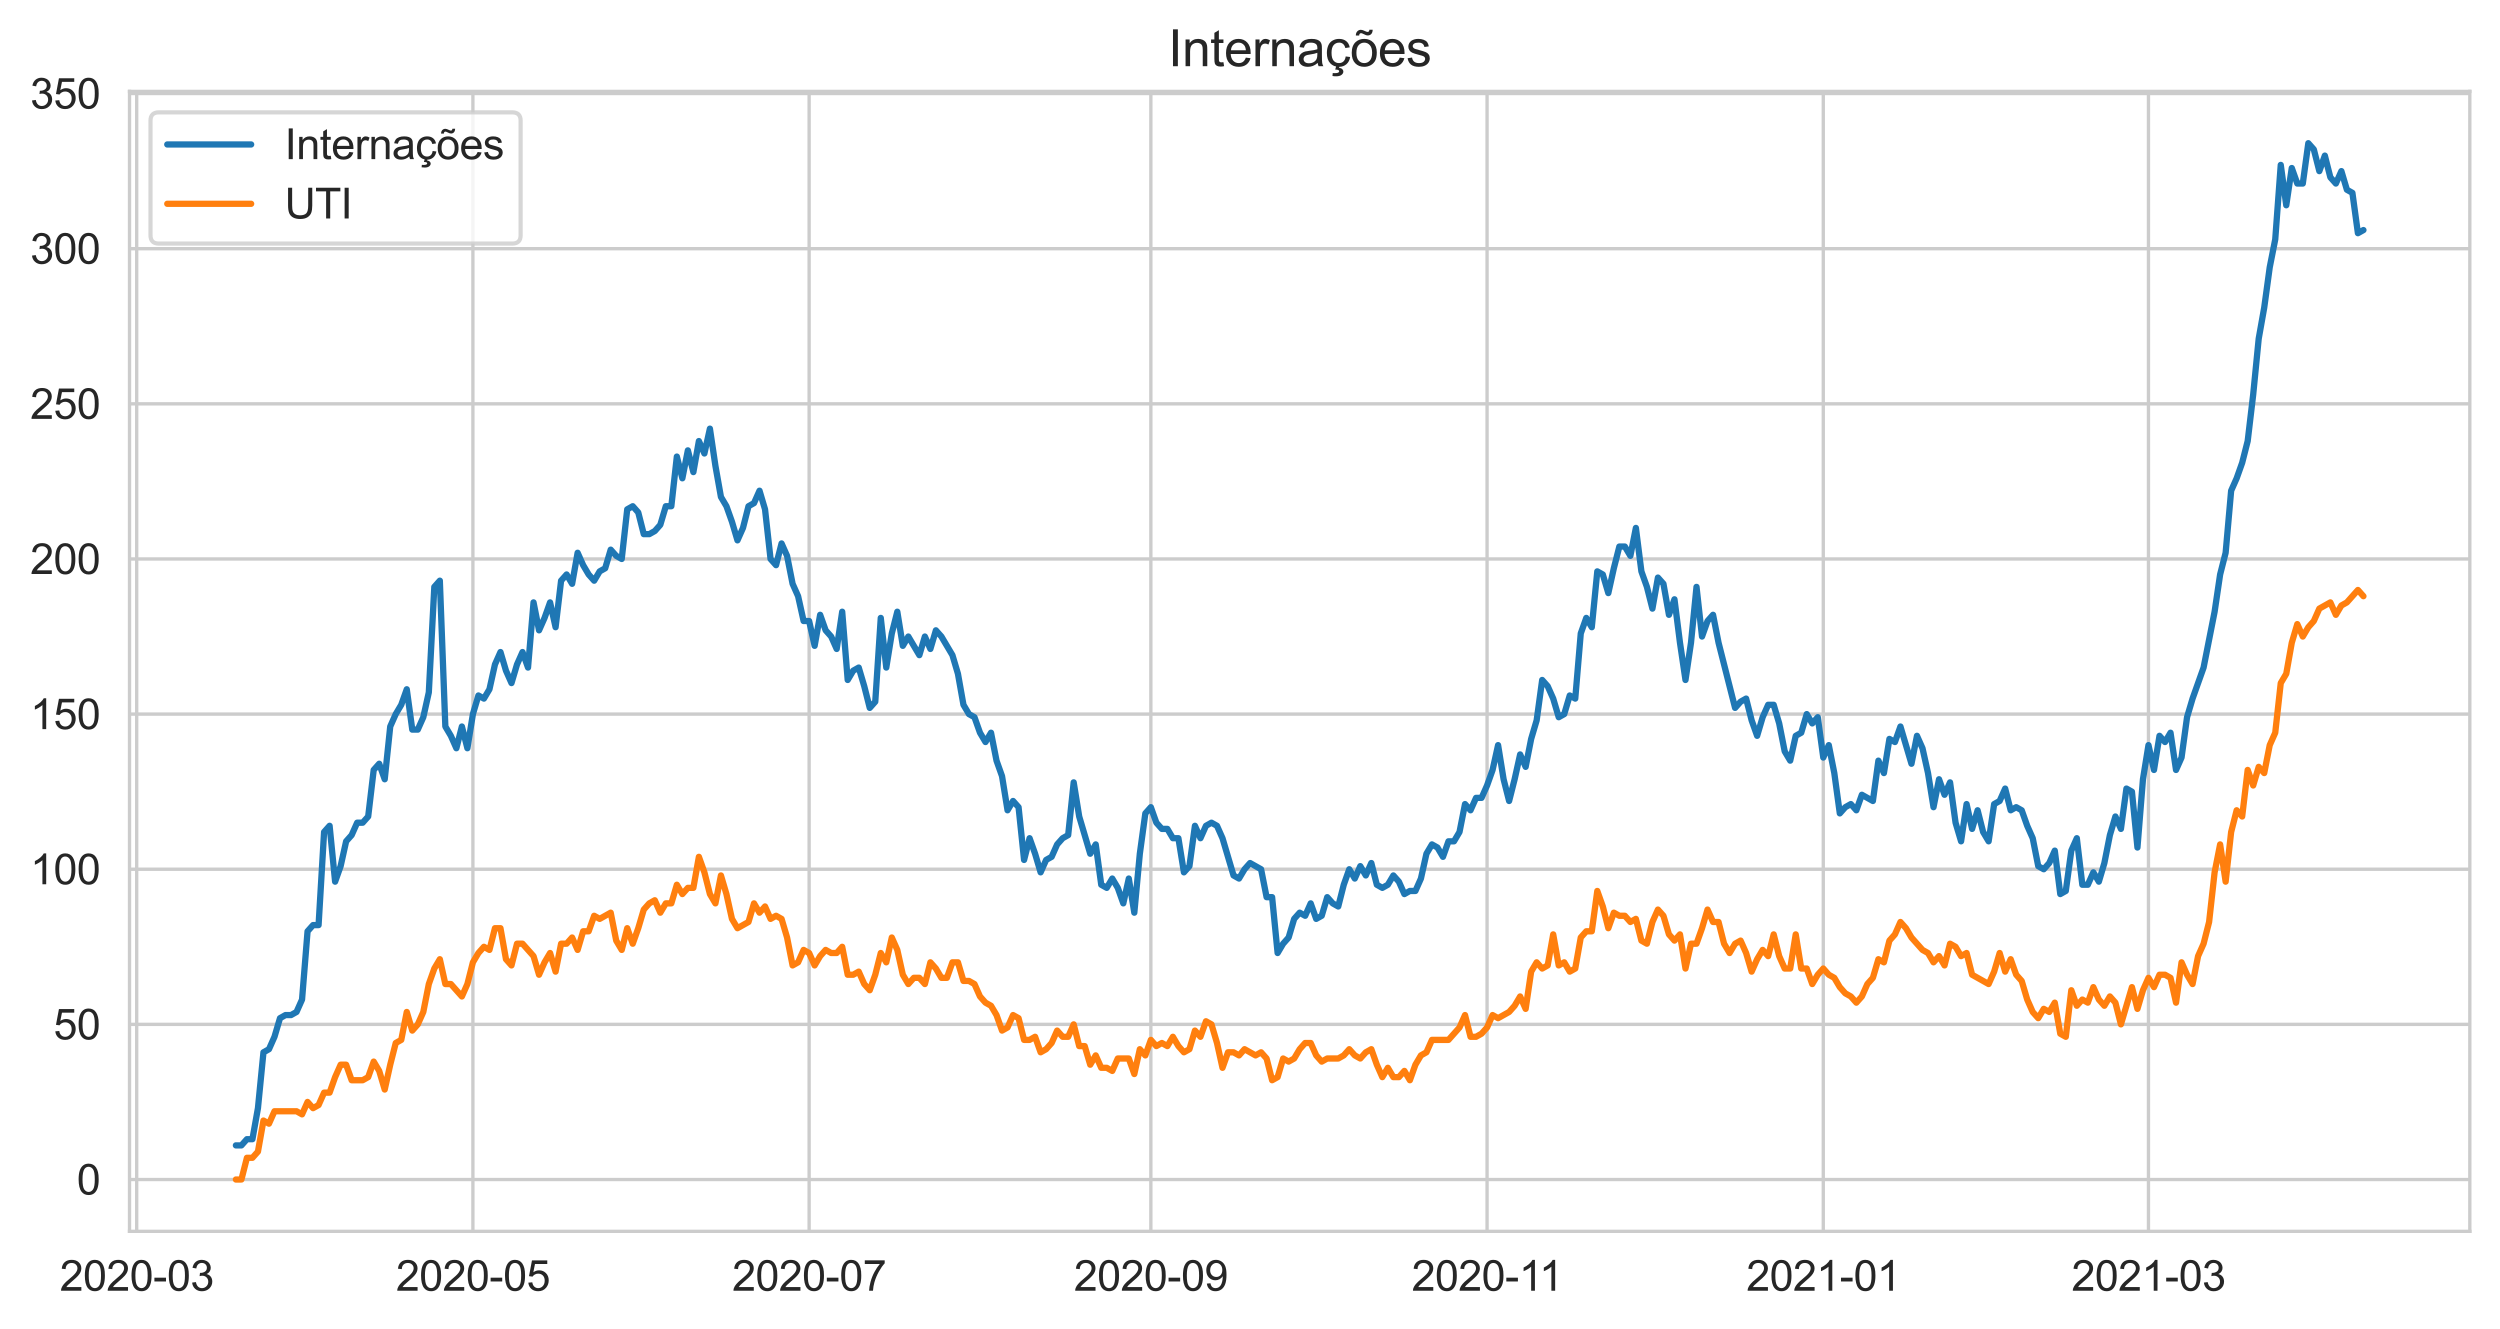 <?xml version="1.0" encoding="utf-8" standalone="no"?>
<!DOCTYPE svg PUBLIC "-//W3C//DTD SVG 1.1//EN"
  "http://www.w3.org/Graphics/SVG/1.1/DTD/svg11.dtd">
<svg height="316.935pt" version="1.1" viewBox="0 0 596.083 316.935" width="596.083pt" xmlns="http://www.w3.org/2000/svg" xmlns:xlink="http://www.w3.org/1999/xlink">
 <defs>
  <style type="text/css">*{stroke-linecap:butt;stroke-linejoin:round;}</style>
 </defs>
 <g id="figure_1">
  <g id="patch_1">
   <path d="M 0 316.935 
L 596.083 316.935 
L 596.083 0 
L 0 0 
z
" style="fill:#ffffff;"/>
  </g>
  <g id="axes_1">
   <g id="patch_2">
    <path d="M 30.883 293.589 
L 588.883 293.589 
L 588.883 21.789 
L 30.883 21.789 
z
" style="fill:#ffffff;"/>
   </g>
   <g id="matplotlib.axis_1">
    <g id="xtick_1">
     <g id="line2d_1">
      <path clip-path="url(#pfd5bb45b0c)" d="M 32.591 293.589 
L 32.591 21.789 
" style="fill:none;stroke:#cccccc;stroke-linecap:round;stroke-width:0.8;"/>
     </g>
     <g id="text_1">
      <!-- 2020-03 -->
      <g style="fill:#262626;" transform="translate(14.244 307.747)scale(0.1 -0.1)">
       <defs>
        <path d="M 3222 541 
L 3222 0 
L 194 0 
Q 188 203 259 391 
Q 375 700 629 1000 
Q 884 1300 1366 1694 
Q 2113 2306 2375 2664 
Q 2638 3022 2638 3341 
Q 2638 3675 2398 3904 
Q 2159 4134 1775 4134 
Q 1369 4134 1125 3890 
Q 881 3647 878 3216 
L 300 3275 
Q 359 3922 746 4261 
Q 1134 4600 1788 4600 
Q 2447 4600 2831 4234 
Q 3216 3869 3216 3328 
Q 3216 3053 3103 2787 
Q 2991 2522 2730 2228 
Q 2469 1934 1863 1422 
Q 1356 997 1212 845 
Q 1069 694 975 541 
L 3222 541 
z
" id="ArialMT-32" transform="scale(0.016)"/>
        <path d="M 266 2259 
Q 266 3072 433 3567 
Q 600 4063 929 4331 
Q 1259 4600 1759 4600 
Q 2128 4600 2406 4451 
Q 2684 4303 2865 4023 
Q 3047 3744 3150 3342 
Q 3253 2941 3253 2259 
Q 3253 1453 3087 958 
Q 2922 463 2592 192 
Q 2263 -78 1759 -78 
Q 1097 -78 719 397 
Q 266 969 266 2259 
z
M 844 2259 
Q 844 1131 1108 757 
Q 1372 384 1759 384 
Q 2147 384 2411 759 
Q 2675 1134 2675 2259 
Q 2675 3391 2411 3762 
Q 2147 4134 1753 4134 
Q 1366 4134 1134 3806 
Q 844 3388 844 2259 
z
" id="ArialMT-30" transform="scale(0.016)"/>
        <path d="M 203 1375 
L 203 1941 
L 1931 1941 
L 1931 1375 
L 203 1375 
z
" id="ArialMT-2d" transform="scale(0.016)"/>
        <path d="M 269 1209 
L 831 1284 
Q 928 806 1161 595 
Q 1394 384 1728 384 
Q 2125 384 2398 659 
Q 2672 934 2672 1341 
Q 2672 1728 2419 1979 
Q 2166 2231 1775 2231 
Q 1616 2231 1378 2169 
L 1441 2663 
Q 1497 2656 1531 2656 
Q 1891 2656 2178 2843 
Q 2466 3031 2466 3422 
Q 2466 3731 2256 3934 
Q 2047 4138 1716 4138 
Q 1388 4138 1169 3931 
Q 950 3725 888 3313 
L 325 3413 
Q 428 3978 793 4289 
Q 1159 4600 1703 4600 
Q 2078 4600 2393 4439 
Q 2709 4278 2876 4000 
Q 3044 3722 3044 3409 
Q 3044 3113 2884 2869 
Q 2725 2625 2413 2481 
Q 2819 2388 3044 2092 
Q 3269 1797 3269 1353 
Q 3269 753 2831 336 
Q 2394 -81 1725 -81 
Q 1122 -81 723 278 
Q 325 638 269 1209 
z
" id="ArialMT-33" transform="scale(0.016)"/>
       </defs>
       <use xlink:href="#ArialMT-32"/>
       <use x="55.615" xlink:href="#ArialMT-30"/>
       <use x="111.23" xlink:href="#ArialMT-32"/>
       <use x="166.846" xlink:href="#ArialMT-30"/>
       <use x="222.461" xlink:href="#ArialMT-2d"/>
       <use x="255.762" xlink:href="#ArialMT-30"/>
       <use x="311.377" xlink:href="#ArialMT-33"/>
      </g>
     </g>
    </g>
    <g id="xtick_2">
     <g id="line2d_2">
      <path clip-path="url(#pfd5bb45b0c)" d="M 112.756 293.589 
L 112.756 21.789 
" style="fill:none;stroke:#cccccc;stroke-linecap:round;stroke-width:0.8;"/>
     </g>
     <g id="text_2">
      <!-- 2020-05 -->
      <g style="fill:#262626;" transform="translate(94.408 307.747)scale(0.1 -0.1)">
       <defs>
        <path d="M 266 1200 
L 856 1250 
Q 922 819 1161 601 
Q 1400 384 1738 384 
Q 2144 384 2425 690 
Q 2706 997 2706 1503 
Q 2706 1984 2436 2262 
Q 2166 2541 1728 2541 
Q 1456 2541 1237 2417 
Q 1019 2294 894 2097 
L 366 2166 
L 809 4519 
L 3088 4519 
L 3088 3981 
L 1259 3981 
L 1013 2750 
Q 1425 3038 1878 3038 
Q 2478 3038 2890 2622 
Q 3303 2206 3303 1553 
Q 3303 931 2941 478 
Q 2500 -78 1738 -78 
Q 1113 -78 717 272 
Q 322 622 266 1200 
z
" id="ArialMT-35" transform="scale(0.016)"/>
       </defs>
       <use xlink:href="#ArialMT-32"/>
       <use x="55.615" xlink:href="#ArialMT-30"/>
       <use x="111.23" xlink:href="#ArialMT-32"/>
       <use x="166.846" xlink:href="#ArialMT-30"/>
       <use x="222.461" xlink:href="#ArialMT-2d"/>
       <use x="255.762" xlink:href="#ArialMT-30"/>
       <use x="311.377" xlink:href="#ArialMT-35"/>
      </g>
     </g>
    </g>
    <g id="xtick_3">
     <g id="line2d_3">
      <path clip-path="url(#pfd5bb45b0c)" d="M 192.921 293.589 
L 192.921 21.789 
" style="fill:none;stroke:#cccccc;stroke-linecap:round;stroke-width:0.8;"/>
     </g>
     <g id="text_3">
      <!-- 2020-07 -->
      <g style="fill:#262626;" transform="translate(174.573 307.747)scale(0.1 -0.1)">
       <defs>
        <path d="M 303 3981 
L 303 4522 
L 3269 4522 
L 3269 4084 
Q 2831 3619 2401 2847 
Q 1972 2075 1738 1259 
Q 1569 684 1522 0 
L 944 0 
Q 953 541 1156 1306 
Q 1359 2072 1739 2783 
Q 2119 3494 2547 3981 
L 303 3981 
z
" id="ArialMT-37" transform="scale(0.016)"/>
       </defs>
       <use xlink:href="#ArialMT-32"/>
       <use x="55.615" xlink:href="#ArialMT-30"/>
       <use x="111.23" xlink:href="#ArialMT-32"/>
       <use x="166.846" xlink:href="#ArialMT-30"/>
       <use x="222.461" xlink:href="#ArialMT-2d"/>
       <use x="255.762" xlink:href="#ArialMT-30"/>
       <use x="311.377" xlink:href="#ArialMT-37"/>
      </g>
     </g>
    </g>
    <g id="xtick_4">
     <g id="line2d_4">
      <path clip-path="url(#pfd5bb45b0c)" d="M 274.4 293.589 
L 274.4 21.789 
" style="fill:none;stroke:#cccccc;stroke-linecap:round;stroke-width:0.8;"/>
     </g>
     <g id="text_4">
      <!-- 2020-09 -->
      <g style="fill:#262626;" transform="translate(256.052 307.747)scale(0.1 -0.1)">
       <defs>
        <path d="M 350 1059 
L 891 1109 
Q 959 728 1153 556 
Q 1347 384 1650 384 
Q 1909 384 2104 503 
Q 2300 622 2425 820 
Q 2550 1019 2634 1356 
Q 2719 1694 2719 2044 
Q 2719 2081 2716 2156 
Q 2547 1888 2255 1720 
Q 1963 1553 1622 1553 
Q 1053 1553 659 1965 
Q 266 2378 266 3053 
Q 266 3750 677 4175 
Q 1088 4600 1706 4600 
Q 2153 4600 2523 4359 
Q 2894 4119 3086 3673 
Q 3278 3228 3278 2384 
Q 3278 1506 3087 986 
Q 2897 466 2520 194 
Q 2144 -78 1638 -78 
Q 1100 -78 759 220 
Q 419 519 350 1059 
z
M 2653 3081 
Q 2653 3566 2395 3850 
Q 2138 4134 1775 4134 
Q 1400 4134 1122 3828 
Q 844 3522 844 3034 
Q 844 2597 1108 2323 
Q 1372 2050 1759 2050 
Q 2150 2050 2401 2323 
Q 2653 2597 2653 3081 
z
" id="ArialMT-39" transform="scale(0.016)"/>
       </defs>
       <use xlink:href="#ArialMT-32"/>
       <use x="55.615" xlink:href="#ArialMT-30"/>
       <use x="111.23" xlink:href="#ArialMT-32"/>
       <use x="166.846" xlink:href="#ArialMT-30"/>
       <use x="222.461" xlink:href="#ArialMT-2d"/>
       <use x="255.762" xlink:href="#ArialMT-30"/>
       <use x="311.377" xlink:href="#ArialMT-39"/>
      </g>
     </g>
    </g>
    <g id="xtick_5">
     <g id="line2d_5">
      <path clip-path="url(#pfd5bb45b0c)" d="M 354.565 293.589 
L 354.565 21.789 
" style="fill:none;stroke:#cccccc;stroke-linecap:round;stroke-width:0.8;"/>
     </g>
     <g id="text_5">
      <!-- 2020-11 -->
      <g style="fill:#262626;" transform="translate(336.586 307.747)scale(0.1 -0.1)">
       <defs>
        <path d="M 2384 0 
L 1822 0 
L 1822 3584 
Q 1619 3391 1289 3197 
Q 959 3003 697 2906 
L 697 3450 
Q 1169 3672 1522 3987 
Q 1875 4303 2022 4600 
L 2384 4600 
L 2384 0 
z
" id="ArialMT-31" transform="scale(0.016)"/>
       </defs>
       <use xlink:href="#ArialMT-32"/>
       <use x="55.615" xlink:href="#ArialMT-30"/>
       <use x="111.23" xlink:href="#ArialMT-32"/>
       <use x="166.846" xlink:href="#ArialMT-30"/>
       <use x="222.461" xlink:href="#ArialMT-2d"/>
       <use x="255.762" xlink:href="#ArialMT-31"/>
       <use x="304.002" xlink:href="#ArialMT-31"/>
      </g>
     </g>
    </g>
    <g id="xtick_6">
     <g id="line2d_6">
      <path clip-path="url(#pfd5bb45b0c)" d="M 434.73 293.589 
L 434.73 21.789 
" style="fill:none;stroke:#cccccc;stroke-linecap:round;stroke-width:0.8;"/>
     </g>
     <g id="text_6">
      <!-- 2021-01 -->
      <g style="fill:#262626;" transform="translate(416.382 307.747)scale(0.1 -0.1)">
       <use xlink:href="#ArialMT-32"/>
       <use x="55.615" xlink:href="#ArialMT-30"/>
       <use x="111.23" xlink:href="#ArialMT-32"/>
       <use x="166.846" xlink:href="#ArialMT-31"/>
       <use x="222.461" xlink:href="#ArialMT-2d"/>
       <use x="255.762" xlink:href="#ArialMT-30"/>
       <use x="311.377" xlink:href="#ArialMT-31"/>
      </g>
     </g>
    </g>
    <g id="xtick_7">
     <g id="line2d_7">
      <path clip-path="url(#pfd5bb45b0c)" d="M 512.266 293.589 
L 512.266 21.789 
" style="fill:none;stroke:#cccccc;stroke-linecap:round;stroke-width:0.8;"/>
     </g>
     <g id="text_7">
      <!-- 2021-03 -->
      <g style="fill:#262626;" transform="translate(493.919 307.747)scale(0.1 -0.1)">
       <use xlink:href="#ArialMT-32"/>
       <use x="55.615" xlink:href="#ArialMT-30"/>
       <use x="111.23" xlink:href="#ArialMT-32"/>
       <use x="166.846" xlink:href="#ArialMT-31"/>
       <use x="222.461" xlink:href="#ArialMT-2d"/>
       <use x="255.762" xlink:href="#ArialMT-30"/>
       <use x="311.377" xlink:href="#ArialMT-33"/>
      </g>
     </g>
    </g>
   </g>
   <g id="matplotlib.axis_2">
    <g id="ytick_1">
     <g id="line2d_8">
      <path clip-path="url(#pfd5bb45b0c)" d="M 30.883 281.235 
L 588.883 281.235 
" style="fill:none;stroke:#cccccc;stroke-linecap:round;stroke-width:0.8;"/>
     </g>
     <g id="text_8">
      <!-- 0 -->
      <g style="fill:#262626;" transform="translate(18.322 284.814)scale(0.1 -0.1)">
       <use xlink:href="#ArialMT-30"/>
      </g>
     </g>
    </g>
    <g id="ytick_2">
     <g id="line2d_9">
      <path clip-path="url(#pfd5bb45b0c)" d="M 30.883 244.245 
L 588.883 244.245 
" style="fill:none;stroke:#cccccc;stroke-linecap:round;stroke-width:0.8;"/>
     </g>
     <g id="text_9">
      <!-- 50 -->
      <g style="fill:#262626;" transform="translate(12.761 247.824)scale(0.1 -0.1)">
       <use xlink:href="#ArialMT-35"/>
       <use x="55.615" xlink:href="#ArialMT-30"/>
      </g>
     </g>
    </g>
    <g id="ytick_3">
     <g id="line2d_10">
      <path clip-path="url(#pfd5bb45b0c)" d="M 30.883 207.256 
L 588.883 207.256 
" style="fill:none;stroke:#cccccc;stroke-linecap:round;stroke-width:0.8;"/>
     </g>
     <g id="text_10">
      <!-- 100 -->
      <g style="fill:#262626;" transform="translate(7.2 210.834)scale(0.1 -0.1)">
       <use xlink:href="#ArialMT-31"/>
       <use x="55.615" xlink:href="#ArialMT-30"/>
       <use x="111.23" xlink:href="#ArialMT-30"/>
      </g>
     </g>
    </g>
    <g id="ytick_4">
     <g id="line2d_11">
      <path clip-path="url(#pfd5bb45b0c)" d="M 30.883 170.266 
L 588.883 170.266 
" style="fill:none;stroke:#cccccc;stroke-linecap:round;stroke-width:0.8;"/>
     </g>
     <g id="text_11">
      <!-- 150 -->
      <g style="fill:#262626;" transform="translate(7.2 173.845)scale(0.1 -0.1)">
       <use xlink:href="#ArialMT-31"/>
       <use x="55.615" xlink:href="#ArialMT-35"/>
       <use x="111.23" xlink:href="#ArialMT-30"/>
      </g>
     </g>
    </g>
    <g id="ytick_5">
     <g id="line2d_12">
      <path clip-path="url(#pfd5bb45b0c)" d="M 30.883 133.276 
L 588.883 133.276 
" style="fill:none;stroke:#cccccc;stroke-linecap:round;stroke-width:0.8;"/>
     </g>
     <g id="text_12">
      <!-- 200 -->
      <g style="fill:#262626;" transform="translate(7.2 136.855)scale(0.1 -0.1)">
       <use xlink:href="#ArialMT-32"/>
       <use x="55.615" xlink:href="#ArialMT-30"/>
       <use x="111.23" xlink:href="#ArialMT-30"/>
      </g>
     </g>
    </g>
    <g id="ytick_6">
     <g id="line2d_13">
      <path clip-path="url(#pfd5bb45b0c)" d="M 30.883 96.287 
L 588.883 96.287 
" style="fill:none;stroke:#cccccc;stroke-linecap:round;stroke-width:0.8;"/>
     </g>
     <g id="text_13">
      <!-- 250 -->
      <g style="fill:#262626;" transform="translate(7.2 99.865)scale(0.1 -0.1)">
       <use xlink:href="#ArialMT-32"/>
       <use x="55.615" xlink:href="#ArialMT-35"/>
       <use x="111.23" xlink:href="#ArialMT-30"/>
      </g>
     </g>
    </g>
    <g id="ytick_7">
     <g id="line2d_14">
      <path clip-path="url(#pfd5bb45b0c)" d="M 30.883 59.297 
L 588.883 59.297 
" style="fill:none;stroke:#cccccc;stroke-linecap:round;stroke-width:0.8;"/>
     </g>
     <g id="text_14">
      <!-- 300 -->
      <g style="fill:#262626;" transform="translate(7.2 62.876)scale(0.1 -0.1)">
       <use xlink:href="#ArialMT-33"/>
       <use x="55.615" xlink:href="#ArialMT-30"/>
       <use x="111.23" xlink:href="#ArialMT-30"/>
      </g>
     </g>
    </g>
    <g id="ytick_8">
     <g id="line2d_15">
      <path clip-path="url(#pfd5bb45b0c)" d="M 30.883 22.307 
L 588.883 22.307 
" style="fill:none;stroke:#cccccc;stroke-linecap:round;stroke-width:0.8;"/>
     </g>
     <g id="text_15">
      <!-- 350 -->
      <g style="fill:#262626;" transform="translate(7.2 25.886)scale(0.1 -0.1)">
       <use xlink:href="#ArialMT-33"/>
       <use x="55.615" xlink:href="#ArialMT-35"/>
       <use x="111.23" xlink:href="#ArialMT-30"/>
      </g>
     </g>
    </g>
   </g>
   <g id="line2d_16">
    <path clip-path="url(#pfd5bb45b0c)" d="M 56.246 273.097 
L 57.561 273.097 
L 58.875 271.618 
L 60.189 271.618 
L 61.503 264.22 
L 62.817 250.903 
L 64.132 250.164 
L 65.446 247.204 
L 66.76 242.766 
L 68.074 242.026 
L 69.388 242.026 
L 70.702 241.286 
L 72.017 238.327 
L 73.331 222.051 
L 74.645 220.572 
L 75.959 220.572 
L 77.273 198.378 
L 78.587 196.898 
L 79.902 210.215 
L 81.216 206.516 
L 82.53 200.597 
L 83.844 199.118 
L 85.158 196.159 
L 86.473 196.159 
L 87.787 194.679 
L 89.101 183.582 
L 90.415 182.103 
L 91.729 185.802 
L 93.043 173.225 
L 94.358 170.266 
L 95.672 168.046 
L 96.986 164.348 
L 98.3 173.965 
L 99.614 173.965 
L 100.929 171.006 
L 102.243 165.087 
L 103.557 139.934 
L 104.871 138.455 
L 106.185 173.225 
L 107.499 175.444 
L 108.814 178.404 
L 110.128 173.225 
L 111.442 178.404 
L 112.756 170.266 
L 114.07 165.827 
L 115.384 166.567 
L 116.699 164.348 
L 118.013 158.429 
L 119.327 155.47 
L 120.641 159.909 
L 121.955 162.868 
L 123.27 158.429 
L 124.584 155.47 
L 125.898 159.169 
L 127.212 143.633 
L 128.526 150.291 
L 129.84 147.332 
L 131.155 143.633 
L 132.469 149.552 
L 133.783 138.455 
L 135.097 136.975 
L 136.411 139.195 
L 137.725 131.797 
L 139.04 134.756 
L 140.354 136.975 
L 141.668 138.455 
L 142.982 136.235 
L 144.296 135.496 
L 145.611 131.057 
L 146.925 132.536 
L 148.239 133.276 
L 149.553 121.44 
L 150.867 120.7 
L 152.181 122.179 
L 153.496 127.358 
L 154.81 127.358 
L 156.124 126.618 
L 157.438 125.138 
L 158.752 120.7 
L 160.067 120.7 
L 161.381 108.863 
L 162.695 114.042 
L 164.009 107.383 
L 165.323 112.562 
L 166.637 105.164 
L 167.952 108.123 
L 169.266 102.205 
L 170.58 111.082 
L 171.894 118.48 
L 173.208 120.7 
L 174.522 124.399 
L 175.837 128.837 
L 177.151 125.878 
L 178.465 120.7 
L 179.779 119.96 
L 181.093 117.001 
L 182.408 121.44 
L 183.722 133.276 
L 185.036 134.756 
L 186.35 129.577 
L 187.664 132.536 
L 188.978 139.195 
L 190.293 142.154 
L 191.607 148.072 
L 192.921 148.072 
L 194.235 153.99 
L 195.549 146.592 
L 196.863 150.291 
L 198.178 151.771 
L 199.492 154.73 
L 200.806 145.853 
L 202.12 162.128 
L 203.434 159.909 
L 204.749 159.169 
L 206.063 163.608 
L 207.377 168.786 
L 208.691 167.307 
L 210.005 147.332 
L 211.319 159.169 
L 212.634 151.031 
L 213.948 145.853 
L 215.262 153.99 
L 216.576 151.771 
L 219.205 156.21 
L 220.519 151.771 
L 221.833 154.73 
L 223.147 150.291 
L 224.461 151.771 
L 227.09 156.21 
L 228.404 160.649 
L 229.718 168.046 
L 231.032 170.266 
L 232.346 171.006 
L 233.66 174.705 
L 234.975 176.924 
L 236.289 174.705 
L 237.603 181.363 
L 238.917 185.062 
L 240.231 193.199 
L 241.546 190.98 
L 242.86 192.46 
L 244.174 205.036 
L 245.488 199.858 
L 246.802 203.557 
L 248.116 207.995 
L 249.431 205.036 
L 250.745 204.296 
L 252.059 201.337 
L 253.373 199.858 
L 254.687 199.118 
L 256.002 186.541 
L 257.316 194.679 
L 259.944 203.557 
L 261.258 201.337 
L 262.572 210.954 
L 263.887 211.694 
L 265.201 209.475 
L 266.515 211.694 
L 267.829 215.393 
L 269.143 209.475 
L 270.457 217.613 
L 271.772 203.557 
L 273.086 193.939 
L 274.4 192.46 
L 275.714 196.159 
L 277.028 197.638 
L 278.343 197.638 
L 279.657 199.858 
L 280.971 199.858 
L 282.285 207.995 
L 283.599 206.516 
L 284.913 196.898 
L 286.228 199.858 
L 287.542 196.898 
L 288.856 196.159 
L 290.17 196.898 
L 291.484 199.858 
L 294.113 208.735 
L 295.427 209.475 
L 296.741 207.256 
L 298.055 205.776 
L 300.684 207.256 
L 301.998 213.914 
L 303.312 213.914 
L 304.626 227.23 
L 305.94 225.011 
L 307.254 223.531 
L 308.569 219.092 
L 309.883 217.613 
L 311.197 218.352 
L 312.511 215.393 
L 313.825 219.092 
L 315.14 218.352 
L 316.454 213.914 
L 317.768 215.393 
L 319.082 216.133 
L 320.396 210.954 
L 321.71 207.256 
L 323.025 209.475 
L 324.339 206.516 
L 325.653 208.735 
L 326.967 205.776 
L 328.281 210.954 
L 329.595 211.694 
L 330.91 210.954 
L 332.224 208.735 
L 333.538 210.215 
L 334.852 213.174 
L 336.166 212.434 
L 337.481 212.434 
L 338.795 209.475 
L 340.109 203.557 
L 341.423 201.337 
L 342.737 202.077 
L 344.051 204.296 
L 345.366 200.597 
L 346.68 200.597 
L 347.994 198.378 
L 349.308 191.72 
L 350.622 193.199 
L 351.937 190.24 
L 353.251 190.24 
L 354.565 187.281 
L 355.879 183.582 
L 357.193 177.664 
L 358.507 185.802 
L 359.822 190.98 
L 361.136 185.802 
L 362.45 179.883 
L 363.764 182.842 
L 365.078 176.184 
L 366.392 171.745 
L 367.707 162.128 
L 369.021 163.608 
L 370.335 166.567 
L 371.649 171.006 
L 372.963 170.266 
L 374.278 165.827 
L 375.592 166.567 
L 376.906 151.031 
L 378.22 147.332 
L 379.534 149.552 
L 380.848 136.235 
L 382.163 136.975 
L 383.477 141.414 
L 384.791 135.496 
L 386.105 130.317 
L 387.419 130.317 
L 388.733 132.536 
L 390.048 125.878 
L 391.362 136.235 
L 392.676 139.934 
L 393.99 145.113 
L 395.304 137.715 
L 396.619 139.195 
L 397.933 146.592 
L 399.247 142.894 
L 400.561 153.251 
L 401.875 162.128 
L 403.189 153.251 
L 404.504 139.934 
L 405.818 151.771 
L 407.132 148.072 
L 408.446 146.592 
L 409.76 153.251 
L 413.703 168.786 
L 415.017 167.307 
L 416.331 166.567 
L 417.645 171.745 
L 418.96 175.444 
L 420.274 171.006 
L 421.588 168.046 
L 422.902 168.046 
L 424.216 172.485 
L 425.53 179.143 
L 426.845 181.363 
L 428.159 175.444 
L 429.473 174.705 
L 430.787 170.266 
L 432.101 172.485 
L 433.416 171.006 
L 434.73 180.623 
L 436.044 177.664 
L 437.358 184.322 
L 438.672 193.939 
L 439.986 192.46 
L 441.301 191.72 
L 442.615 193.199 
L 443.929 189.5 
L 446.557 190.98 
L 447.872 181.363 
L 449.186 184.322 
L 450.5 176.184 
L 451.814 176.924 
L 453.128 173.225 
L 455.757 182.103 
L 457.071 175.444 
L 458.385 178.404 
L 459.699 184.322 
L 461.013 192.46 
L 462.327 185.802 
L 463.642 189.5 
L 464.956 186.541 
L 466.27 196.159 
L 467.584 200.597 
L 468.898 191.72 
L 470.213 197.638 
L 471.527 193.199 
L 472.841 198.378 
L 474.155 200.597 
L 475.469 191.72 
L 476.783 190.98 
L 478.098 188.021 
L 479.412 193.199 
L 480.726 192.46 
L 482.04 193.199 
L 483.354 196.898 
L 484.668 199.858 
L 485.983 206.516 
L 487.297 207.256 
L 488.611 205.776 
L 489.925 202.817 
L 491.239 213.174 
L 492.554 212.434 
L 493.868 202.817 
L 495.182 199.858 
L 496.496 210.954 
L 497.81 210.954 
L 499.124 207.995 
L 500.439 210.215 
L 501.753 205.776 
L 503.067 199.118 
L 504.381 194.679 
L 505.695 197.638 
L 507.01 188.021 
L 508.324 188.761 
L 509.638 202.077 
L 510.952 185.802 
L 512.266 177.664 
L 513.58 183.582 
L 514.895 175.444 
L 516.209 176.924 
L 517.523 174.705 
L 518.837 183.582 
L 520.151 180.623 
L 521.465 171.006 
L 522.78 166.567 
L 525.408 159.169 
L 528.036 145.853 
L 529.351 136.975 
L 530.665 131.797 
L 531.979 117.001 
L 533.293 114.042 
L 534.607 110.343 
L 535.921 105.164 
L 537.236 94.067 
L 538.55 80.751 
L 539.864 73.353 
L 541.178 63.736 
L 542.492 57.078 
L 543.807 39.322 
L 545.121 48.94 
L 546.435 40.062 
L 547.749 43.761 
L 549.063 43.761 
L 550.377 34.144 
L 551.692 35.624 
L 553.006 40.802 
L 554.32 37.103 
L 555.634 42.282 
L 556.948 43.761 
L 558.262 40.802 
L 559.577 45.241 
L 560.891 45.981 
L 562.205 55.598 
L 563.519 54.858 
L 563.519 54.858 
" style="fill:none;stroke:#1f77b4;stroke-linecap:round;stroke-width:1.5;"/>
   </g>
   <g id="line2d_17">
    <path clip-path="url(#pfd5bb45b0c)" d="M 56.246 281.235 
L 57.561 281.235 
L 58.875 276.056 
L 60.189 276.056 
L 61.503 274.577 
L 62.817 267.179 
L 64.132 267.919 
L 65.446 264.959 
L 70.702 264.959 
L 72.017 265.699 
L 73.331 262.74 
L 74.645 264.22 
L 75.959 263.48 
L 77.273 260.521 
L 78.587 260.521 
L 79.902 256.822 
L 81.216 253.862 
L 82.53 253.862 
L 83.844 257.561 
L 86.473 257.561 
L 87.787 256.822 
L 89.101 253.123 
L 90.415 255.342 
L 91.729 259.781 
L 93.043 253.862 
L 94.358 248.684 
L 95.672 247.944 
L 96.986 241.286 
L 98.3 245.725 
L 99.614 244.245 
L 100.929 241.286 
L 102.243 234.628 
L 103.557 230.929 
L 104.871 228.71 
L 106.185 234.628 
L 107.499 234.628 
L 110.128 237.587 
L 111.442 234.628 
L 112.756 229.449 
L 114.07 227.23 
L 115.384 225.75 
L 116.699 226.49 
L 118.013 221.312 
L 119.327 221.312 
L 120.641 228.71 
L 121.955 230.189 
L 123.27 225.011 
L 124.584 225.011 
L 127.212 227.97 
L 128.526 232.408 
L 129.84 229.449 
L 131.155 227.23 
L 132.469 231.669 
L 133.783 225.011 
L 135.097 225.011 
L 136.411 223.531 
L 137.725 226.49 
L 139.04 222.051 
L 140.354 222.051 
L 141.668 218.352 
L 142.982 219.092 
L 145.611 217.613 
L 146.925 224.271 
L 148.239 226.49 
L 149.553 221.312 
L 150.867 225.011 
L 152.181 221.312 
L 153.496 216.873 
L 154.81 215.393 
L 156.124 214.653 
L 157.438 217.613 
L 158.752 215.393 
L 160.067 215.393 
L 161.381 210.954 
L 162.695 213.174 
L 164.009 211.694 
L 165.323 211.694 
L 166.637 204.296 
L 167.952 207.995 
L 169.266 213.174 
L 170.58 215.393 
L 171.894 208.735 
L 173.208 213.174 
L 174.522 219.092 
L 175.837 221.312 
L 178.465 219.832 
L 179.779 215.393 
L 181.093 217.613 
L 182.408 216.133 
L 183.722 219.092 
L 185.036 218.352 
L 186.35 219.092 
L 187.664 223.531 
L 188.978 230.189 
L 190.293 229.449 
L 191.607 226.49 
L 192.921 227.23 
L 194.235 230.189 
L 195.549 227.97 
L 196.863 226.49 
L 198.178 227.23 
L 199.492 227.23 
L 200.806 225.75 
L 202.12 232.408 
L 203.434 232.408 
L 204.749 231.669 
L 206.063 234.628 
L 207.377 236.107 
L 208.691 232.408 
L 210.005 227.23 
L 211.319 229.449 
L 212.634 223.531 
L 213.948 226.49 
L 215.262 232.408 
L 216.576 234.628 
L 217.89 233.148 
L 219.205 233.148 
L 220.519 234.628 
L 221.833 229.449 
L 223.147 230.929 
L 224.461 233.148 
L 225.775 233.148 
L 227.09 229.449 
L 228.404 229.449 
L 229.718 233.888 
L 231.032 233.888 
L 232.346 234.628 
L 233.66 237.587 
L 234.975 239.067 
L 236.289 239.806 
L 237.603 242.026 
L 238.917 245.725 
L 240.231 244.985 
L 241.546 242.026 
L 242.86 242.766 
L 244.174 247.944 
L 245.488 247.944 
L 246.802 247.204 
L 248.116 250.903 
L 249.431 250.164 
L 250.745 248.684 
L 252.059 245.725 
L 253.373 247.204 
L 254.687 247.204 
L 256.002 244.245 
L 257.316 249.424 
L 258.63 249.424 
L 259.944 253.862 
L 261.258 251.643 
L 262.572 254.602 
L 263.887 254.602 
L 265.201 255.342 
L 266.515 252.383 
L 269.143 252.383 
L 270.457 256.082 
L 271.772 250.164 
L 273.086 251.643 
L 274.4 247.944 
L 275.714 249.424 
L 277.028 248.684 
L 278.343 249.424 
L 279.657 247.204 
L 280.971 249.424 
L 282.285 250.903 
L 283.599 250.164 
L 284.913 245.725 
L 286.228 247.204 
L 287.542 243.505 
L 288.856 244.245 
L 290.17 248.684 
L 291.484 254.602 
L 292.798 250.903 
L 294.113 250.903 
L 295.427 251.643 
L 296.741 250.164 
L 299.369 251.643 
L 300.684 250.903 
L 301.998 252.383 
L 303.312 257.561 
L 304.626 256.822 
L 305.94 252.383 
L 307.254 253.123 
L 308.569 252.383 
L 309.883 250.164 
L 311.197 248.684 
L 312.511 248.684 
L 313.825 251.643 
L 315.14 253.123 
L 316.454 252.383 
L 319.082 252.383 
L 320.396 251.643 
L 321.71 250.164 
L 323.025 251.643 
L 324.339 252.383 
L 325.653 250.903 
L 326.967 250.164 
L 328.281 253.862 
L 329.595 256.822 
L 330.91 254.602 
L 332.224 256.822 
L 333.538 256.822 
L 334.852 255.342 
L 336.166 257.561 
L 337.481 253.862 
L 338.795 251.643 
L 340.109 250.903 
L 341.423 247.944 
L 345.366 247.944 
L 347.994 244.985 
L 349.308 242.026 
L 350.622 247.204 
L 351.937 247.204 
L 353.251 246.465 
L 354.565 244.985 
L 355.879 242.026 
L 357.193 242.766 
L 359.822 241.286 
L 361.136 239.806 
L 362.45 237.587 
L 363.764 240.546 
L 365.078 231.669 
L 366.392 229.449 
L 367.707 230.929 
L 369.021 230.189 
L 370.335 222.791 
L 371.649 230.189 
L 372.963 229.449 
L 374.278 231.669 
L 375.592 230.929 
L 376.906 223.531 
L 378.22 222.051 
L 379.534 222.051 
L 380.848 212.434 
L 382.163 216.133 
L 383.477 221.312 
L 384.791 217.613 
L 386.105 218.352 
L 387.419 218.352 
L 388.733 219.832 
L 390.048 219.092 
L 391.362 224.271 
L 392.676 225.011 
L 393.99 219.832 
L 395.304 216.873 
L 396.619 218.352 
L 397.933 222.791 
L 399.247 224.271 
L 400.561 222.791 
L 401.875 230.929 
L 403.189 225.011 
L 404.504 225.011 
L 405.818 221.312 
L 407.132 216.873 
L 408.446 219.832 
L 409.76 219.832 
L 411.075 225.011 
L 412.389 227.23 
L 413.703 225.011 
L 415.017 224.271 
L 416.331 227.23 
L 417.645 231.669 
L 418.96 228.71 
L 420.274 226.49 
L 421.588 227.97 
L 422.902 222.791 
L 424.216 227.97 
L 425.53 230.929 
L 426.845 230.929 
L 428.159 222.791 
L 429.473 230.929 
L 430.787 230.929 
L 432.101 234.628 
L 433.416 232.408 
L 434.73 230.929 
L 436.044 232.408 
L 437.358 233.148 
L 438.672 235.368 
L 439.986 236.847 
L 441.301 237.587 
L 442.615 239.067 
L 443.929 237.587 
L 445.243 234.628 
L 446.557 233.148 
L 447.872 228.71 
L 449.186 229.449 
L 450.5 224.271 
L 451.814 222.791 
L 453.128 219.832 
L 454.442 221.312 
L 455.757 223.531 
L 458.385 226.49 
L 459.699 227.23 
L 461.013 229.449 
L 462.327 227.97 
L 463.642 230.189 
L 464.956 225.011 
L 466.27 225.75 
L 467.584 227.97 
L 468.898 227.23 
L 470.213 232.408 
L 474.155 234.628 
L 475.469 231.669 
L 476.783 227.23 
L 478.098 231.669 
L 479.412 228.71 
L 480.726 232.408 
L 482.04 233.888 
L 483.354 238.327 
L 484.668 241.286 
L 485.983 242.766 
L 487.297 240.546 
L 488.611 241.286 
L 489.925 239.067 
L 491.239 246.465 
L 492.554 247.204 
L 493.868 236.107 
L 495.182 239.806 
L 496.496 238.327 
L 497.81 239.067 
L 499.124 235.368 
L 500.439 238.327 
L 501.753 239.806 
L 503.067 237.587 
L 504.381 239.067 
L 505.695 244.245 
L 508.324 235.368 
L 509.638 240.546 
L 510.952 236.107 
L 512.266 233.148 
L 513.58 235.368 
L 514.895 232.408 
L 516.209 232.408 
L 517.523 233.148 
L 518.837 239.067 
L 520.151 229.449 
L 521.465 232.408 
L 522.78 234.628 
L 524.094 227.97 
L 525.408 225.011 
L 526.722 219.832 
L 528.036 207.995 
L 529.351 201.337 
L 530.665 210.215 
L 531.979 198.378 
L 533.293 193.199 
L 534.607 194.679 
L 535.921 183.582 
L 537.236 187.281 
L 538.55 182.842 
L 539.864 184.322 
L 541.178 177.664 
L 542.492 174.705 
L 543.807 162.868 
L 545.121 160.649 
L 546.435 153.251 
L 547.749 148.812 
L 549.063 151.771 
L 550.377 149.552 
L 551.692 148.072 
L 553.006 145.113 
L 555.634 143.633 
L 556.948 146.592 
L 558.262 144.373 
L 559.577 143.633 
L 562.205 140.674 
L 563.519 142.154 
L 563.519 142.154 
" style="fill:none;stroke:#ff7f0e;stroke-linecap:round;stroke-width:1.5;"/>
   </g>
   <g id="patch_3">
    <path d="M 30.883 293.589 
L 30.883 21.789 
" style="fill:none;stroke:#cccccc;stroke-linecap:square;stroke-linejoin:miter;stroke-width:0.8;"/>
   </g>
   <g id="patch_4">
    <path d="M 588.883 293.589 
L 588.883 21.789 
" style="fill:none;stroke:#cccccc;stroke-linecap:square;stroke-linejoin:miter;stroke-width:0.8;"/>
   </g>
   <g id="patch_5">
    <path d="M 30.883 293.589 
L 588.883 293.589 
" style="fill:none;stroke:#cccccc;stroke-linecap:square;stroke-linejoin:miter;stroke-width:0.8;"/>
   </g>
   <g id="patch_6">
    <path d="M 30.883 21.789 
L 588.883 21.789 
" style="fill:none;stroke:#cccccc;stroke-linecap:square;stroke-linejoin:miter;stroke-width:0.8;"/>
   </g>
   <g id="text_16">
    <!-- Internações -->
    <g style="fill:#262626;" transform="translate(278.532 15.789)scale(0.12 -0.12)">
     <defs>
      <path d="M 597 0 
L 597 4581 
L 1203 4581 
L 1203 0 
L 597 0 
z
" id="ArialMT-49" transform="scale(0.016)"/>
      <path d="M 422 0 
L 422 3319 
L 928 3319 
L 928 2847 
Q 1294 3394 1984 3394 
Q 2284 3394 2536 3286 
Q 2788 3178 2913 3003 
Q 3038 2828 3088 2588 
Q 3119 2431 3119 2041 
L 3119 0 
L 2556 0 
L 2556 2019 
Q 2556 2363 2490 2533 
Q 2425 2703 2258 2804 
Q 2091 2906 1866 2906 
Q 1506 2906 1245 2678 
Q 984 2450 984 1813 
L 984 0 
L 422 0 
z
" id="ArialMT-6e" transform="scale(0.016)"/>
      <path d="M 1650 503 
L 1731 6 
Q 1494 -44 1306 -44 
Q 1000 -44 831 53 
Q 663 150 594 308 
Q 525 466 525 972 
L 525 2881 
L 113 2881 
L 113 3319 
L 525 3319 
L 525 4141 
L 1084 4478 
L 1084 3319 
L 1650 3319 
L 1650 2881 
L 1084 2881 
L 1084 941 
Q 1084 700 1114 631 
Q 1144 563 1211 522 
Q 1278 481 1403 481 
Q 1497 481 1650 503 
z
" id="ArialMT-74" transform="scale(0.016)"/>
      <path d="M 2694 1069 
L 3275 997 
Q 3138 488 2766 206 
Q 2394 -75 1816 -75 
Q 1088 -75 661 373 
Q 234 822 234 1631 
Q 234 2469 665 2931 
Q 1097 3394 1784 3394 
Q 2450 3394 2872 2941 
Q 3294 2488 3294 1666 
Q 3294 1616 3291 1516 
L 816 1516 
Q 847 969 1125 678 
Q 1403 388 1819 388 
Q 2128 388 2347 550 
Q 2566 713 2694 1069 
z
M 847 1978 
L 2700 1978 
Q 2663 2397 2488 2606 
Q 2219 2931 1791 2931 
Q 1403 2931 1139 2672 
Q 875 2413 847 1978 
z
" id="ArialMT-65" transform="scale(0.016)"/>
      <path d="M 416 0 
L 416 3319 
L 922 3319 
L 922 2816 
Q 1116 3169 1280 3281 
Q 1444 3394 1641 3394 
Q 1925 3394 2219 3213 
L 2025 2691 
Q 1819 2813 1613 2813 
Q 1428 2813 1281 2702 
Q 1134 2591 1072 2394 
Q 978 2094 978 1738 
L 978 0 
L 416 0 
z
" id="ArialMT-72" transform="scale(0.016)"/>
      <path d="M 2588 409 
Q 2275 144 1986 34 
Q 1697 -75 1366 -75 
Q 819 -75 525 192 
Q 231 459 231 875 
Q 231 1119 342 1320 
Q 453 1522 633 1644 
Q 813 1766 1038 1828 
Q 1203 1872 1538 1913 
Q 2219 1994 2541 2106 
Q 2544 2222 2544 2253 
Q 2544 2597 2384 2738 
Q 2169 2928 1744 2928 
Q 1347 2928 1158 2789 
Q 969 2650 878 2297 
L 328 2372 
Q 403 2725 575 2942 
Q 747 3159 1072 3276 
Q 1397 3394 1825 3394 
Q 2250 3394 2515 3294 
Q 2781 3194 2906 3042 
Q 3031 2891 3081 2659 
Q 3109 2516 3109 2141 
L 3109 1391 
Q 3109 606 3145 398 
Q 3181 191 3288 0 
L 2700 0 
Q 2613 175 2588 409 
z
M 2541 1666 
Q 2234 1541 1622 1453 
Q 1275 1403 1131 1340 
Q 988 1278 909 1158 
Q 831 1038 831 891 
Q 831 666 1001 516 
Q 1172 366 1500 366 
Q 1825 366 2078 508 
Q 2331 650 2450 897 
Q 2541 1088 2541 1459 
L 2541 1666 
z
" id="ArialMT-61" transform="scale(0.016)"/>
      <path d="M 2588 1216 
L 3141 1144 
Q 3050 572 2676 248 
Q 2303 -75 1759 -75 
Q 1078 -75 664 370 
Q 250 816 250 1647 
Q 250 2184 428 2587 
Q 606 2991 970 3192 
Q 1334 3394 1763 3394 
Q 2303 3394 2647 3120 
Q 2991 2847 3088 2344 
L 2541 2259 
Q 2463 2594 2264 2762 
Q 2066 2931 1784 2931 
Q 1359 2931 1093 2626 
Q 828 2322 828 1663 
Q 828 994 1084 691 
Q 1341 388 1753 388 
Q 2084 388 2306 591 
Q 2528 794 2588 1216 
z
M 1284 -418 
L 1447 135 
L 1866 135 
L 1763 -200 
Q 2028 -231 2162 -363 
Q 2297 -496 2297 -659 
Q 2297 -893 2072 -1073 
Q 1847 -1253 1394 -1253 
Q 1138 -1253 944 -1215 
L 978 -850 
Q 1178 -862 1272 -862 
Q 1566 -862 1684 -781 
Q 1775 -718 1775 -628 
Q 1775 -571 1739 -527 
Q 1703 -484 1606 -452 
Q 1509 -421 1284 -418 
z
" id="ArialMT-e7" transform="scale(0.016)"/>
      <path d="M 213 1659 
Q 213 2581 725 3025 
Q 1153 3394 1769 3394 
Q 2453 3394 2887 2945 
Q 3322 2497 3322 1706 
Q 3322 1066 3130 698 
Q 2938 331 2570 128 
Q 2203 -75 1769 -75 
Q 1072 -75 642 372 
Q 213 819 213 1659 
z
M 791 1659 
Q 791 1022 1069 705 
Q 1347 388 1769 388 
Q 2188 388 2466 706 
Q 2744 1025 2744 1678 
Q 2744 2294 2464 2611 
Q 2184 2928 1769 2928 
Q 1347 2928 1069 2612 
Q 791 2297 791 1659 
z
M 722 3809 
Q 719 4134 900 4328 
Q 1078 4522 1356 4522 
Q 1550 4522 1884 4353 
Q 2069 4259 2178 4259 
Q 2278 4259 2331 4314 
Q 2384 4369 2406 4531 
L 2813 4531 
Q 2803 4175 2633 3997 
Q 2463 3819 2200 3819 
Q 2003 3819 1681 3994 
Q 1472 4106 1375 4106 
Q 1269 4106 1203 4031 
Q 1134 3956 1138 3809 
L 722 3809 
z
" id="ArialMT-f5" transform="scale(0.016)"/>
      <path d="M 197 991 
L 753 1078 
Q 800 744 1014 566 
Q 1228 388 1613 388 
Q 2000 388 2187 545 
Q 2375 703 2375 916 
Q 2375 1106 2209 1216 
Q 2094 1291 1634 1406 
Q 1016 1563 777 1677 
Q 538 1791 414 1992 
Q 291 2194 291 2438 
Q 291 2659 392 2848 
Q 494 3038 669 3163 
Q 800 3259 1026 3326 
Q 1253 3394 1513 3394 
Q 1903 3394 2198 3281 
Q 2494 3169 2634 2976 
Q 2775 2784 2828 2463 
L 2278 2388 
Q 2241 2644 2061 2787 
Q 1881 2931 1553 2931 
Q 1166 2931 1000 2803 
Q 834 2675 834 2503 
Q 834 2394 903 2306 
Q 972 2216 1119 2156 
Q 1203 2125 1616 2013 
Q 2213 1853 2448 1751 
Q 2684 1650 2818 1456 
Q 2953 1263 2953 975 
Q 2953 694 2789 445 
Q 2625 197 2315 61 
Q 2006 -75 1616 -75 
Q 969 -75 630 194 
Q 291 463 197 991 
z
" id="ArialMT-73" transform="scale(0.016)"/>
     </defs>
     <use xlink:href="#ArialMT-49"/>
     <use x="27.783" xlink:href="#ArialMT-6e"/>
     <use x="83.398" xlink:href="#ArialMT-74"/>
     <use x="111.182" xlink:href="#ArialMT-65"/>
     <use x="166.797" xlink:href="#ArialMT-72"/>
     <use x="200.098" xlink:href="#ArialMT-6e"/>
     <use x="255.713" xlink:href="#ArialMT-61"/>
     <use x="311.328" xlink:href="#ArialMT-e7"/>
     <use x="361.328" xlink:href="#ArialMT-f5"/>
     <use x="416.943" xlink:href="#ArialMT-65"/>
     <use x="472.559" xlink:href="#ArialMT-73"/>
    </g>
   </g>
   <g id="legend_1">
    <g id="patch_7">
     <path d="M 37.883 58.08 
L 122.134 58.08 
Q 124.134 58.08 124.134 56.08 
L 124.134 28.789 
Q 124.134 26.789 122.134 26.789 
L 37.883 26.789 
Q 35.883 26.789 35.883 28.789 
L 35.883 56.08 
Q 35.883 58.08 37.883 58.08 
z
" style="fill:#ffffff;opacity:0.8;stroke:#cccccc;stroke-linejoin:miter;"/>
    </g>
    <g id="line2d_18">
     <path d="M 39.883 34.447 
L 59.883 34.447 
" style="fill:none;stroke:#1f77b4;stroke-linecap:round;stroke-width:1.5;"/>
    </g>
    <g id="line2d_19"/>
    <g id="text_17">
     <!-- Internações -->
     <g style="fill:#262626;" transform="translate(67.883 37.947)scale(0.1 -0.1)">
      <use xlink:href="#ArialMT-49"/>
      <use x="27.783" xlink:href="#ArialMT-6e"/>
      <use x="83.398" xlink:href="#ArialMT-74"/>
      <use x="111.182" xlink:href="#ArialMT-65"/>
      <use x="166.797" xlink:href="#ArialMT-72"/>
      <use x="200.098" xlink:href="#ArialMT-6e"/>
      <use x="255.713" xlink:href="#ArialMT-61"/>
      <use x="311.328" xlink:href="#ArialMT-e7"/>
      <use x="361.328" xlink:href="#ArialMT-f5"/>
      <use x="416.943" xlink:href="#ArialMT-65"/>
      <use x="472.559" xlink:href="#ArialMT-73"/>
     </g>
    </g>
    <g id="line2d_20">
     <path d="M 39.883 48.593 
L 59.883 48.593 
" style="fill:none;stroke:#ff7f0e;stroke-linecap:round;stroke-width:1.5;"/>
    </g>
    <g id="line2d_21"/>
    <g id="text_18">
     <!-- UTI -->
     <g style="fill:#262626;" transform="translate(67.883 52.093)scale(0.1 -0.1)">
      <defs>
       <path d="M 3500 4581 
L 4106 4581 
L 4106 1934 
Q 4106 1244 3950 837 
Q 3794 431 3386 176 
Q 2978 -78 2316 -78 
Q 1672 -78 1262 144 
Q 853 366 678 786 
Q 503 1206 503 1934 
L 503 4581 
L 1109 4581 
L 1109 1938 
Q 1109 1341 1220 1058 
Q 1331 775 1601 622 
Q 1872 469 2263 469 
Q 2931 469 3215 772 
Q 3500 1075 3500 1938 
L 3500 4581 
z
" id="ArialMT-55" transform="scale(0.016)"/>
       <path d="M 1659 0 
L 1659 4041 
L 150 4041 
L 150 4581 
L 3781 4581 
L 3781 4041 
L 2266 4041 
L 2266 0 
L 1659 0 
z
" id="ArialMT-54" transform="scale(0.016)"/>
      </defs>
      <use xlink:href="#ArialMT-55"/>
      <use x="72.217" xlink:href="#ArialMT-54"/>
      <use x="133.301" xlink:href="#ArialMT-49"/>
     </g>
    </g>
   </g>
  </g>
 </g>
 <defs>
  <clipPath id="pfd5bb45b0c">
   <rect height="271.8" width="558" x="30.883" y="21.789"/>
  </clipPath>
 </defs>
</svg>

